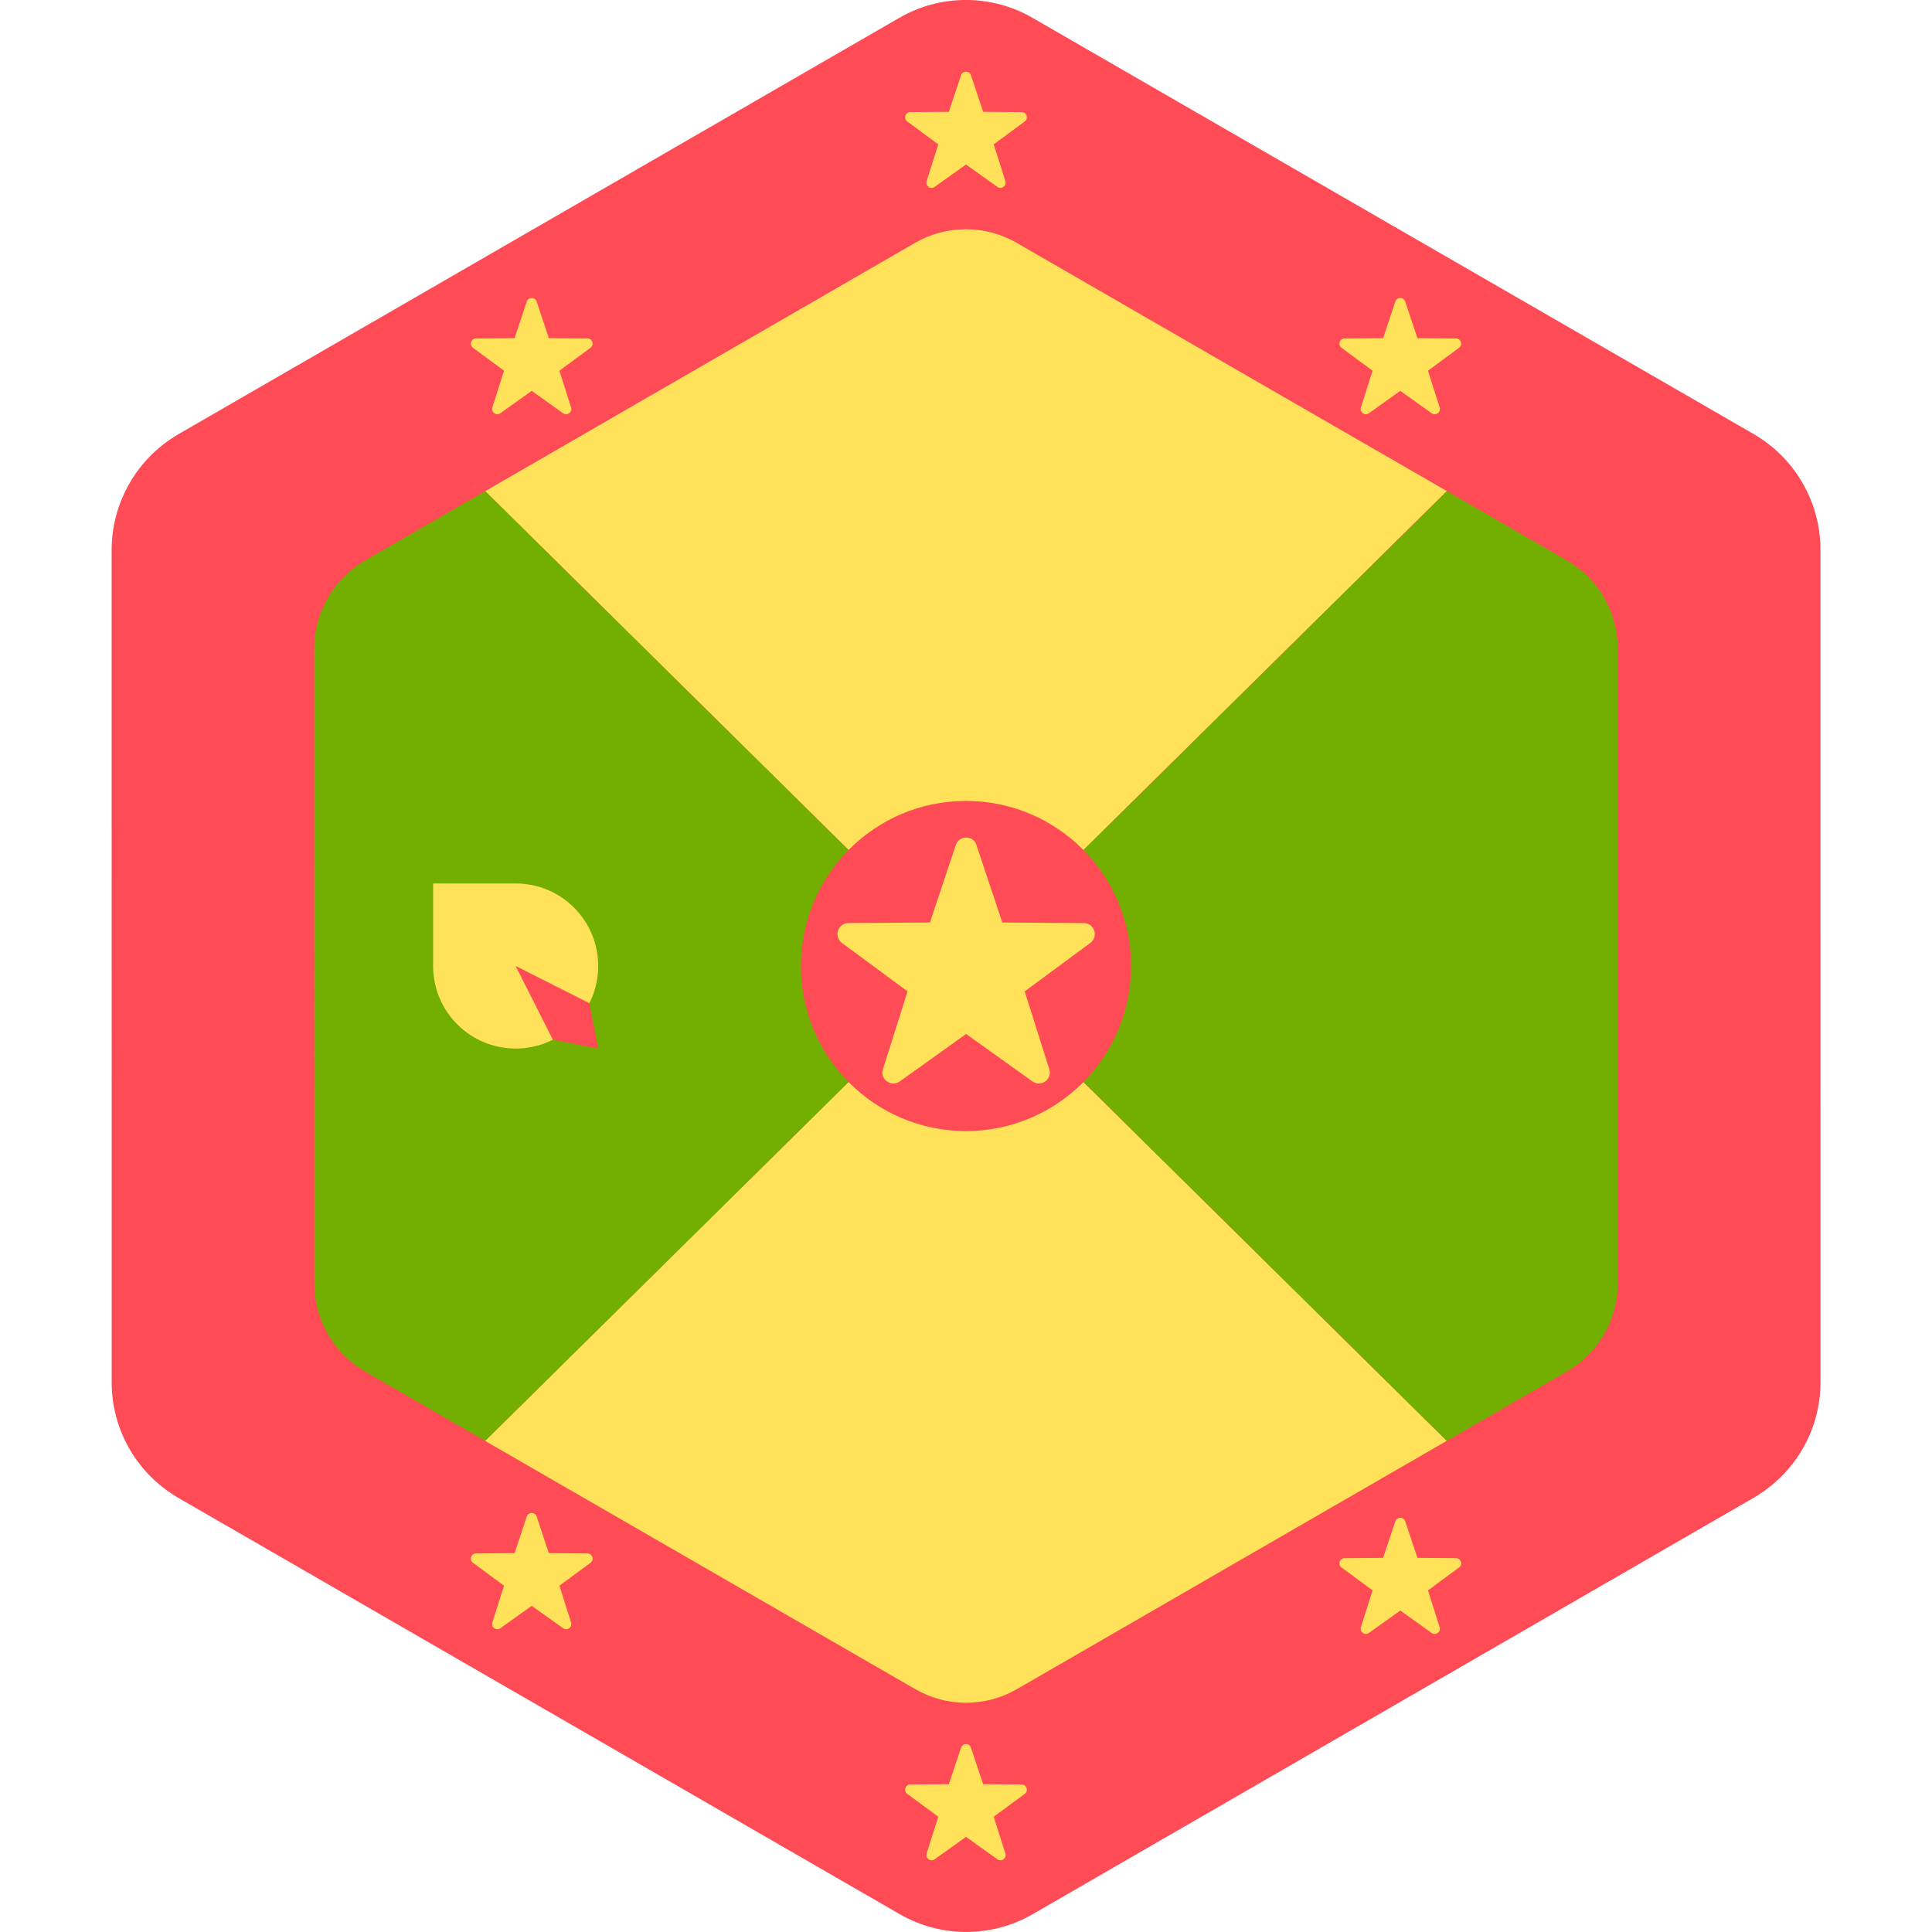 <!-- Generated by IcoMoon.io -->
<svg version="1.1" xmlns="http://www.w3.org/2000/svg" width="32" height="32" viewBox="0 0 32 32">
<title>grenada</title>
<path fill="#ff4b55" d="M30.153 22.895l-0-2.651-0-1.698-0.001-5.093-0-1.698-0-2.655c-0-0.194-0.026-0.384-0.075-0.567-0.026-0.098-0.059-0.194-0.099-0.287-0.16-0.381-0.426-0.714-0.773-0.955-0.051-0.035-0.103-0.069-0.157-0.101l-11.947-6.895c-0.682-0.394-1.523-0.394-2.205 0l-11.945 6.899c-0.053 0.030-0.103 0.063-0.152 0.098-0.212 0.147-0.393 0.328-0.54 0.534-0.098 0.138-0.18 0.287-0.244 0.443-0.107 0.261-0.166 0.544-0.166 0.836l0 2.651 0 1.698 0.001 5.092v0.001l0 1.697 0 2.655v0c0 0.725 0.357 1.399 0.946 1.809 0.051 0.035 0.103 0.069 0.157 0.101l11.948 6.895c0.682 0.394 1.523 0.394 2.205-0l11.945-6.899c0.053-0.030 0.103-0.063 0.152-0.098 0.591-0.41 0.95-1.085 0.95-1.813v0 0z"></path>
<path fill="#ffe15a" d="M8.035 23.866l7.125 4.112c0.521 0.3 1.162 0.3 1.682-0l7.121-4.113-7.964-7.865-7.965 7.866z"></path>
<path fill="#ffe15a" d="M22.911 7.526l-6.072-3.504c-0.52-0.3-1.162-0.3-1.682 0l-7.121 4.113 7.964 7.865 7.965-7.866-1.053-0.608z"></path>
<path fill="#73af00" d="M8.036 8.135l-1.99 1.149c-0.040 0.023-0.079 0.048-0.116 0.074-0.162 0.112-0.3 0.25-0.412 0.407-0.075 0.105-0.137 0.219-0.186 0.338-0.082 0.199-0.126 0.415-0.126 0.637l0 2.022 0 1.295 0.001 3.884v0.001l0 1.295 0 2.025v0c0 0.553 0.272 1.067 0.722 1.38 0.039 0.027 0.078 0.053 0.12 0.077l1.987 1.147 7.965-7.866-7.964-7.865z"></path>
<path fill="#73af00" d="M23.964 23.865l1.99-1.149c0.040-0.023 0.079-0.048 0.116-0.074 0.451-0.313 0.725-0.828 0.725-1.382l-0-2.022-0-1.295-0.001-3.885-0-1.295-0-2.025c0-0.148-0.020-0.293-0.057-0.432-0.020-0.075-0.045-0.148-0.075-0.219-0.122-0.29-0.325-0.544-0.589-0.728-0.039-0.027-0.078-0.053-0.12-0.077l-1.987-1.147-7.965 7.866 7.964 7.865z"></path>
<path fill="#ff4b55" d="M18.734 16c0 1.51-1.224 2.734-2.734 2.734s-2.734-1.224-2.734-2.734c0-1.51 1.224-2.734 2.734-2.734s2.734 1.224 2.734 2.734z"></path>
<path fill="#ffe15a" d="M16.173 13.997l0.428 1.282 1.351 0.010c0.175 0.001 0.247 0.225 0.107 0.329l-1.087 0.803 0.408 1.288c0.053 0.167-0.137 0.305-0.279 0.203l-1.099-0.786-1.099 0.786c-0.142 0.102-0.332-0.036-0.279-0.203l0.408-1.288-1.087-0.803c-0.141-0.104-0.068-0.327 0.107-0.329l1.351-0.010 0.428-1.282c0.055-0.166 0.29-0.166 0.345 0z"></path>
<path fill="#ffe15a" d="M16.082 1.246l0.202 0.606 0.639 0.005c0.083 0.001 0.117 0.106 0.050 0.155l-0.514 0.379 0.193 0.609c0.025 0.079-0.065 0.144-0.132 0.096l-0.52-0.371-0.52 0.371c-0.067 0.048-0.157-0.017-0.132-0.096l0.193-0.609-0.514-0.379c-0.067-0.049-0.032-0.155 0.050-0.155l0.639-0.005 0.202-0.606c0.026-0.079 0.137-0.079 0.163 0z"></path>
<path fill="#ffe15a" d="M23.275 4.995l0.202 0.606 0.639 0.005c0.083 0.001 0.117 0.106 0.050 0.155l-0.514 0.379 0.193 0.609c0.025 0.079-0.065 0.144-0.132 0.096l-0.52-0.371-0.52 0.371c-0.067 0.048-0.157-0.017-0.132-0.096l0.193-0.609-0.514-0.379c-0.067-0.049-0.032-0.155 0.050-0.155l0.639-0.005 0.202-0.606c0.026-0.079 0.137-0.079 0.163 0z"></path>
<path fill="#ffe15a" d="M8.889 4.995l0.202 0.606 0.639 0.005c0.083 0.001 0.117 0.106 0.050 0.155l-0.514 0.379 0.193 0.609c0.025 0.079-0.065 0.144-0.132 0.096l-0.52-0.371-0.52 0.371c-0.067 0.048-0.157-0.017-0.132-0.096l0.193-0.609-0.514-0.379c-0.067-0.049-0.032-0.155 0.050-0.155l0.639-0.005 0.202-0.606c0.026-0.079 0.137-0.079 0.163 0z"></path>
<path fill="#ffe15a" d="M16.082 28.946l0.202 0.606 0.639 0.005c0.083 0.001 0.117 0.106 0.050 0.155l-0.514 0.379 0.193 0.609c0.025 0.079-0.065 0.144-0.132 0.096l-0.52-0.371-0.52 0.371c-0.067 0.048-0.157-0.017-0.132-0.096l0.193-0.609-0.514-0.379c-0.067-0.049-0.032-0.155 0.050-0.155l0.639-0.005 0.202-0.606c0.026-0.078 0.137-0.078 0.163 0z"></path>
<path fill="#ffe15a" d="M23.275 25.197l0.202 0.606 0.639 0.005c0.083 0.001 0.117 0.106 0.050 0.155l-0.514 0.379 0.193 0.609c0.025 0.079-0.065 0.144-0.132 0.096l-0.52-0.371-0.52 0.371c-0.067 0.048-0.157-0.017-0.132-0.096l0.193-0.609-0.514-0.379c-0.067-0.049-0.032-0.155 0.050-0.155l0.639-0.005 0.202-0.606c0.026-0.078 0.137-0.078 0.163 0z"></path>
<path fill="#ffe15a" d="M8.889 25.119l0.202 0.606 0.639 0.005c0.083 0.001 0.117 0.106 0.050 0.155l-0.514 0.379 0.193 0.609c0.025 0.079-0.065 0.144-0.132 0.096l-0.52-0.371-0.52 0.371c-0.067 0.048-0.157-0.017-0.132-0.096l0.193-0.609-0.514-0.379c-0.067-0.049-0.032-0.155 0.050-0.155l0.639-0.005 0.202-0.606c0.026-0.078 0.137-0.078 0.163 0z"></path>
<path fill="#ffe15a" d="M8.541 14.633h-1.367v1.367c0 0.755 0.612 1.367 1.367 1.367s1.367-0.612 1.367-1.367c0-0.755-0.612-1.367-1.367-1.367z"></path>
<path fill="#ff4b55" d="M9.908 17.367l-0.751-0.146-0.616-1.221 1.221 0.616z"></path>
</svg>
